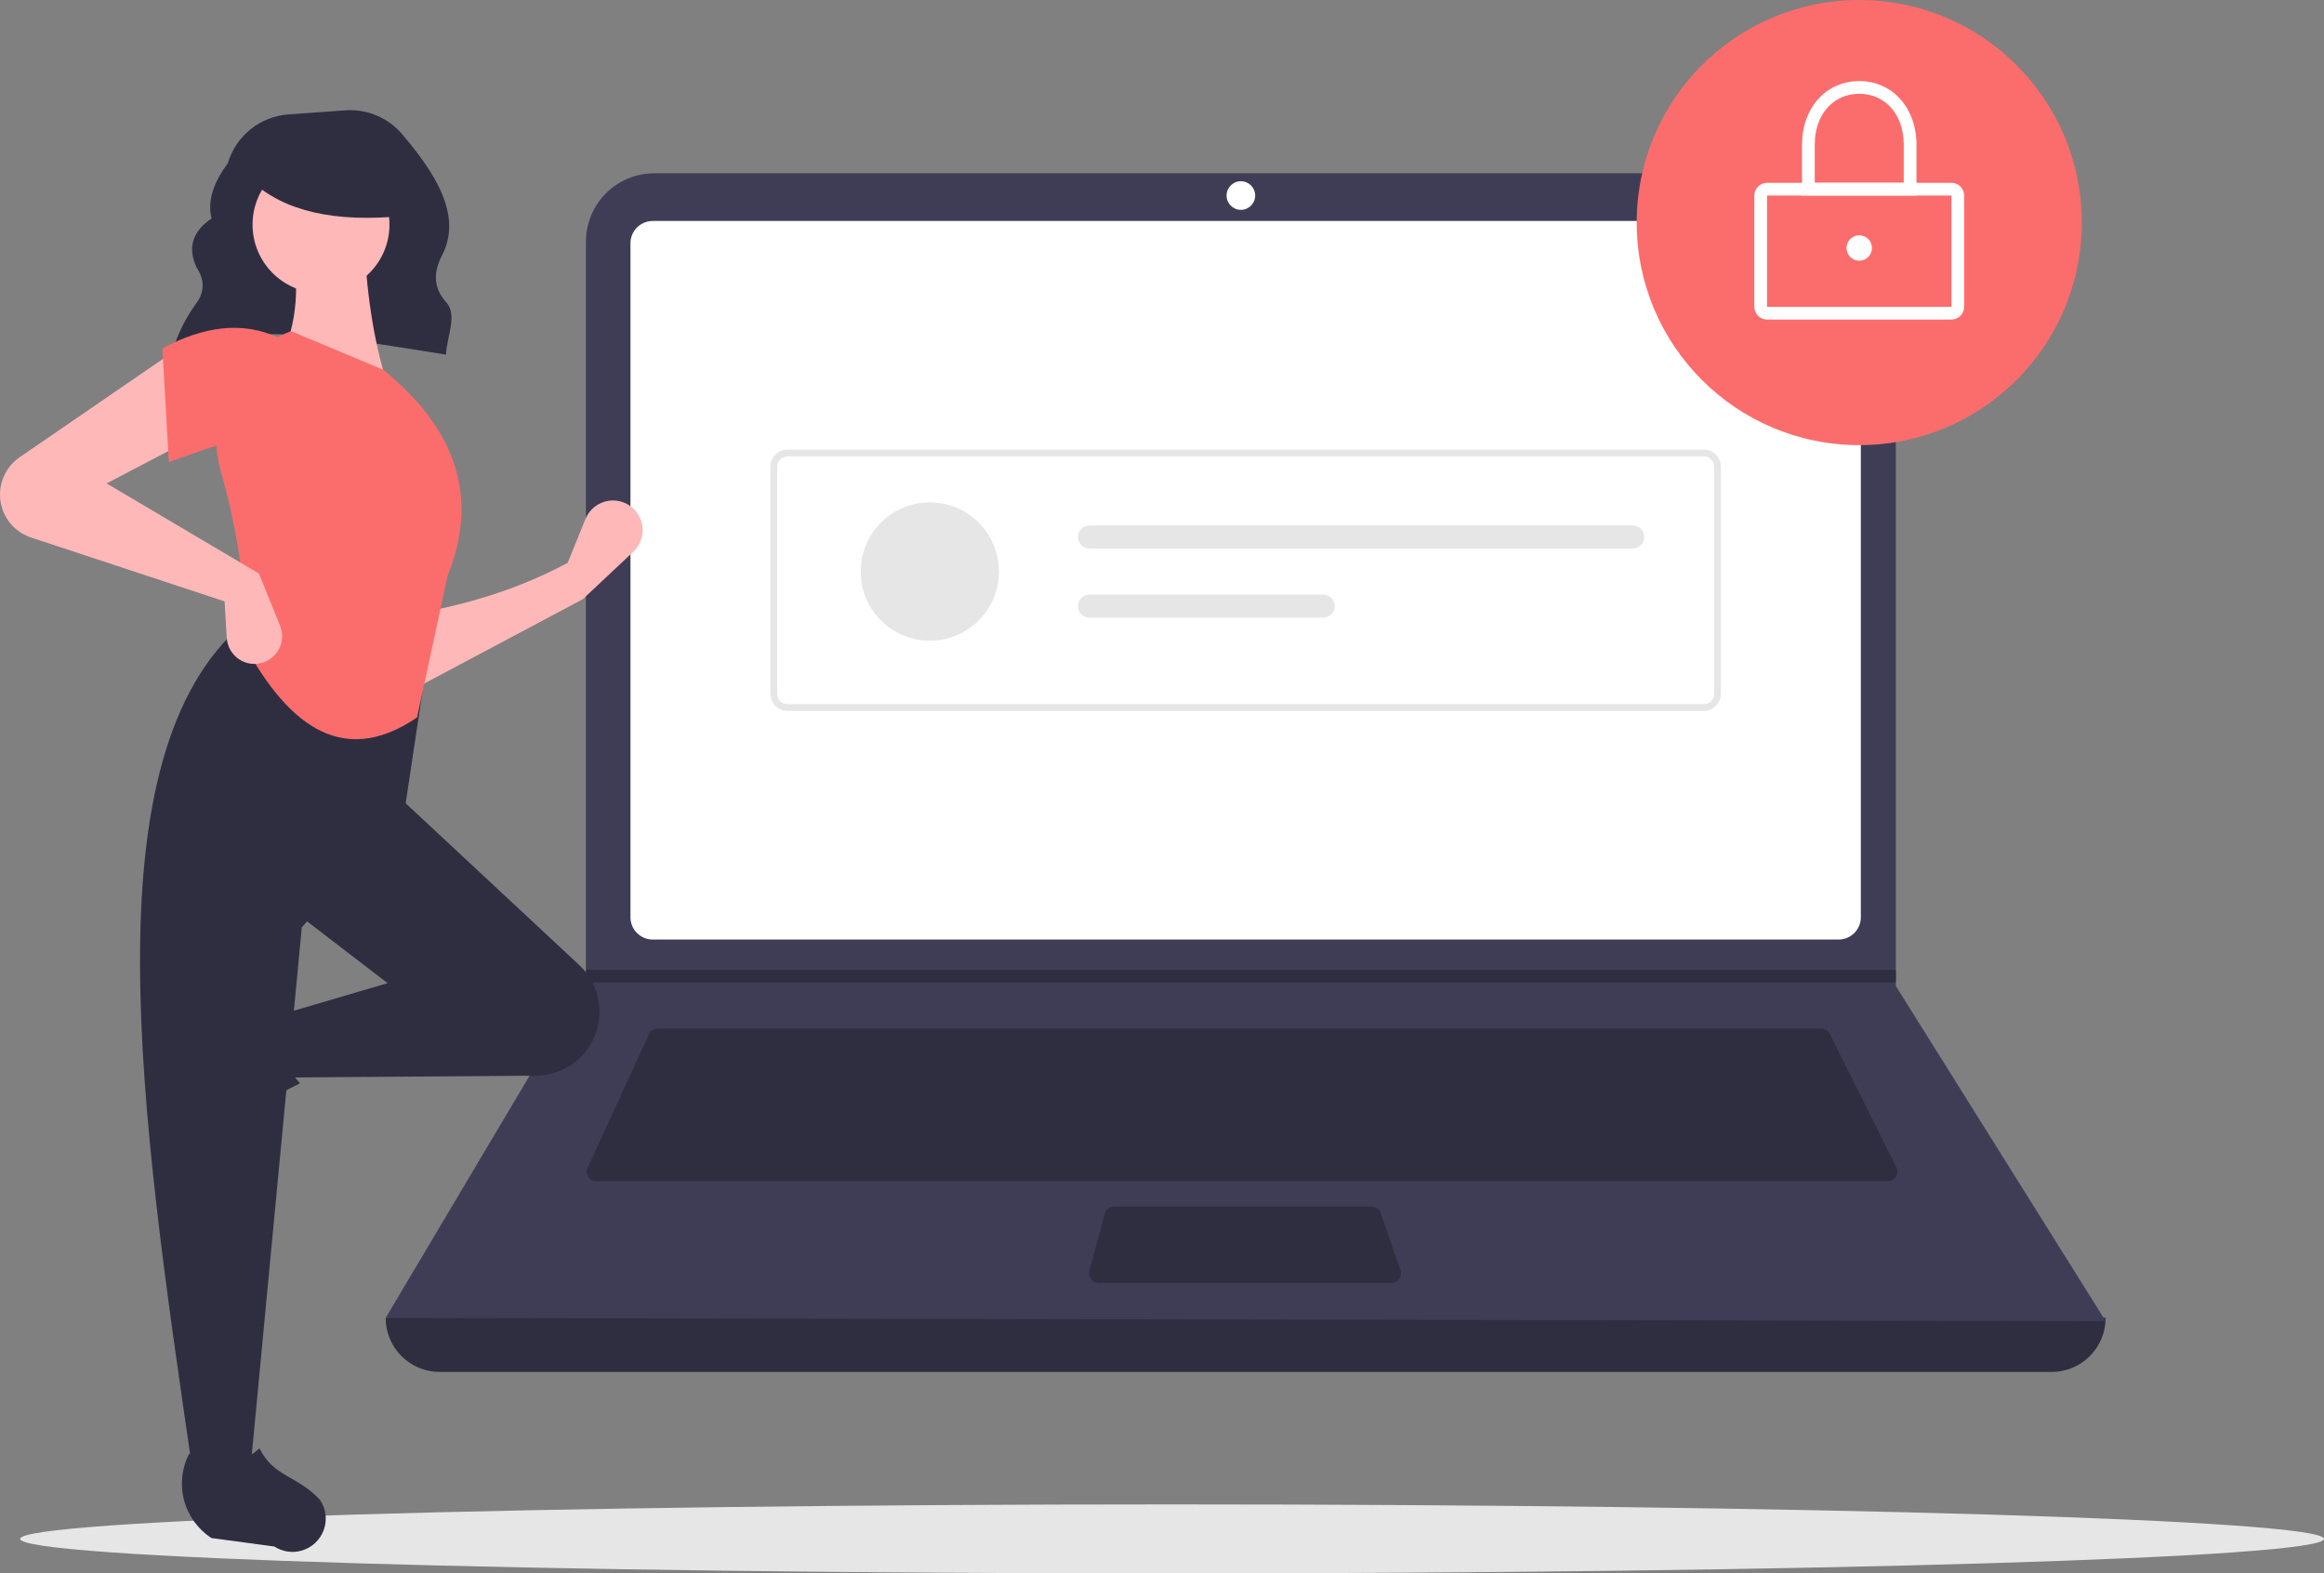 <svg width="808" height="547" viewBox="0 0 808 547" fill="none" xmlns="http://www.w3.org/2000/svg">
<rect x="0" y="0" width="808" height="547" fill="#808080" stroke="none"/>
<path d="M407.5 547C628.69 547 808 541.627 808 535C808 528.373 628.69 523 407.5 523C186.31 523 7 528.373 7 535C7 541.627 186.31 547 407.5 547Z" fill="#E6E6E6"/>
<path d="M59.853 122.42C87.35 110.724 121.598 118.134 155.044 123.277C155.356 117.049 159.128 109.469 155.176 105.124C150.375 99.846 150.817 94.299 153.706 88.721C161.094 74.456 150.509 59.277 139.822 46.656C137.413 43.818 134.369 41.587 130.936 40.147C127.504 38.706 123.78 38.095 120.067 38.364L100.269 39.778C95.452 40.122 90.854 41.929 87.092 44.958C83.329 47.986 80.582 52.092 79.216 56.724C74.489 63.154 71.959 69.565 73.552 75.943C66.471 80.782 65.281 86.623 68.463 93.207C71.161 97.353 71.132 101.389 68.341 105.313C64.674 110.316 61.865 115.894 60.03 121.819L59.853 122.42Z" fill="#2F2E41"/>
<path d="M713.29 476.963H152.872C147.889 476.963 143.109 474.983 139.585 471.459C136.061 467.935 134.081 463.156 134.081 458.172C337.232 434.562 536.566 434.562 732.081 458.172C732.081 463.156 730.101 467.935 726.577 471.459C723.053 474.983 718.274 476.963 713.29 476.963Z" fill="#2F2E41"/>
<path d="M732.081 459.277L134.081 458.172L203.387 341.556L203.719 341.004V83.996C203.719 80.877 204.333 77.788 205.526 74.906C206.72 72.024 208.47 69.405 210.676 67.199C212.882 64.993 215.5 63.243 218.382 62.05C221.264 60.856 224.353 60.242 227.473 60.242H635.373C638.493 60.242 641.582 60.856 644.464 62.05C647.346 63.243 649.965 64.993 652.17 67.199C654.376 69.405 656.126 72.024 657.32 74.906C658.513 77.788 659.128 80.877 659.127 83.996V342.772L732.081 459.277Z" fill="#3F3D56"/>
<path d="M226.931 76.823C224.88 76.825 222.913 77.641 221.463 79.091C220.012 80.542 219.196 82.509 219.194 84.56V318.896C219.196 320.948 220.012 322.915 221.463 324.365C222.913 325.816 224.88 326.632 226.931 326.634H639.231C641.282 326.631 643.249 325.815 644.699 324.365C646.15 322.914 646.966 320.948 646.968 318.896V84.56C646.966 82.509 646.15 80.542 644.699 79.091C643.249 77.641 641.282 76.825 639.231 76.823H226.931Z" fill="white"/>
<path d="M228.659 357.584C228.025 357.585 227.405 357.767 226.871 358.109C226.337 358.451 225.912 358.939 225.646 359.514L204.291 405.939C204.058 406.445 203.957 407 203.995 407.555C204.034 408.11 204.211 408.646 204.511 409.114C204.811 409.582 205.224 409.968 205.712 410.235C206.2 410.502 206.747 410.641 207.303 410.641H656.395C656.96 410.641 657.516 410.497 658.01 410.222C658.504 409.946 658.919 409.549 659.216 409.069C659.513 408.588 659.682 408.039 659.708 407.474C659.733 406.91 659.613 406.348 659.36 405.842L636.148 359.417C635.874 358.865 635.451 358.401 634.927 358.077C634.403 357.753 633.799 357.582 633.183 357.584H228.659Z" fill="#2F2E41"/>
<path d="M431.423 72.954C434.17 72.954 436.397 70.727 436.397 67.98C436.397 65.233 434.17 63.005 431.423 63.005C428.676 63.005 426.449 65.233 426.449 67.98C426.449 70.727 428.676 72.954 431.423 72.954Z" fill="white"/>
<path d="M387.281 419.484C386.552 419.485 385.844 419.726 385.265 420.169C384.686 420.613 384.27 421.234 384.079 421.938L378.723 441.834C378.59 442.326 378.573 442.841 378.671 443.341C378.77 443.84 378.983 444.31 379.292 444.714C379.602 445.118 380 445.445 380.457 445.67C380.913 445.896 381.415 446.013 381.924 446.013H483.798C484.327 446.013 484.848 445.887 485.318 445.644C485.788 445.402 486.193 445.051 486.499 444.62C486.806 444.189 487.005 443.692 487.08 443.168C487.155 442.645 487.104 442.111 486.931 441.612L480.044 421.715C479.818 421.064 479.395 420.499 478.833 420.099C478.272 419.7 477.6 419.485 476.91 419.484H387.281Z" fill="#2F2E41"/>
<path d="M659.127 337.135V341.556H203.387L203.73 341.004V337.135H659.127Z" fill="#2F2E41"/>
<path d="M646.416 154.75C689.149 154.75 723.791 120.108 723.791 77.375C723.791 34.642 689.149 0 646.416 0C603.683 0 569.04 34.642 569.04 77.375C569.04 120.108 603.683 154.75 646.416 154.75Z" fill="#FB6D6C"/>
<path d="M678.471 111.089H614.36C613.188 111.088 612.064 110.621 611.235 109.792C610.406 108.964 609.94 107.84 609.939 106.667V67.98C609.94 66.807 610.406 65.683 611.235 64.855C612.064 64.026 613.188 63.559 614.36 63.558H678.471C679.643 63.559 680.767 64.026 681.596 64.855C682.425 65.683 682.891 66.807 682.893 67.98V106.667C682.891 107.84 682.425 108.964 681.596 109.792C680.767 110.621 679.643 111.088 678.471 111.089ZM614.36 67.98V106.667H678.474L678.471 67.98L614.36 67.98Z" fill="white"/>
<path d="M666.312 67.98H626.519V50.294C626.519 37.484 634.887 28.187 646.416 28.187C657.944 28.187 666.312 37.484 666.312 50.294L666.312 67.98ZM630.941 63.558H661.891V50.294C661.891 39.881 655.527 32.608 646.416 32.608C637.304 32.608 630.941 39.881 630.941 50.294L630.941 63.558Z" fill="white"/>
<path d="M646.416 90.639C648.858 90.639 650.837 88.66 650.837 86.218C650.837 83.776 648.858 81.797 646.416 81.797C643.974 81.797 641.994 83.776 641.994 86.218C641.994 88.66 643.974 90.639 646.416 90.639Z" fill="white"/>
<path d="M592.401 247.149H273.761C272.197 247.148 270.697 246.525 269.591 245.419C268.485 244.313 267.862 242.813 267.86 241.249V162.208C267.862 160.643 268.485 159.144 269.591 158.037C270.697 156.931 272.197 156.309 273.761 156.307H592.401C593.965 156.309 595.465 156.931 596.571 158.037C597.678 159.144 598.3 160.643 598.302 162.208V241.249C598.3 242.813 597.678 244.313 596.571 245.419C595.465 246.525 593.965 247.148 592.401 247.149ZM273.761 158.667C272.823 158.668 271.923 159.042 271.259 159.705C270.595 160.369 270.222 161.269 270.221 162.208V241.249C270.222 242.187 270.595 243.087 271.259 243.751C271.923 244.415 272.823 244.788 273.761 244.789H592.401C593.34 244.788 594.24 244.415 594.903 243.751C595.567 243.087 595.94 242.187 595.941 241.249V162.208C595.94 161.269 595.567 160.369 594.903 159.705C594.24 159.042 593.34 158.668 592.401 158.667L273.761 158.667Z" fill="#E6E6E6"/>
<path d="M323.271 222.732C336.546 222.732 347.308 211.97 347.308 198.696C347.308 185.421 336.546 174.659 323.271 174.659C309.996 174.659 299.235 185.421 299.235 198.696C299.235 211.97 309.996 222.732 323.271 222.732Z" fill="#E6E6E6"/>
<path d="M378.784 182.671C378.258 182.67 377.736 182.773 377.249 182.974C376.762 183.175 376.32 183.47 375.947 183.842C375.575 184.214 375.279 184.656 375.077 185.143C374.876 185.629 374.772 186.151 374.772 186.677C374.772 187.204 374.876 187.725 375.077 188.212C375.279 188.698 375.575 189.14 375.947 189.512C376.32 189.884 376.762 190.179 377.249 190.38C377.736 190.581 378.258 190.684 378.784 190.683H567.642C568.704 190.683 569.723 190.261 570.475 189.51C571.226 188.759 571.648 187.74 571.648 186.677C571.648 185.615 571.226 184.596 570.475 183.844C569.723 183.093 568.704 182.671 567.642 182.671H378.784Z" fill="#E6E6E6"/>
<path d="M378.784 206.708C377.722 206.708 376.703 207.13 375.951 207.881C375.2 208.632 374.778 209.651 374.778 210.714C374.778 211.776 375.2 212.795 375.951 213.546C376.703 214.298 377.722 214.72 378.784 214.72H460.05C461.113 214.72 462.132 214.298 462.883 213.546C463.634 212.795 464.056 211.776 464.056 210.714C464.056 209.651 463.634 208.632 462.883 207.881C462.132 207.13 461.113 206.708 460.05 206.708H378.784Z" fill="#E6E6E6"/>
<path d="M202.603 208.328L143.7 239.644L142.954 213.547C162.18 210.338 180.471 204.75 197.384 195.653L203.544 180.433C204.216 178.774 205.307 177.319 206.71 176.209C208.114 175.1 209.782 174.375 211.551 174.105C213.319 173.834 215.128 174.029 216.799 174.669C218.469 175.309 219.945 176.372 221.081 177.755C222.742 179.778 223.573 182.356 223.404 184.969C223.236 187.581 222.08 190.031 220.172 191.824L202.603 208.328Z" fill="#FFB8B8"/>
<path d="M58.679 389.133C58.25 387.557 58.158 385.908 58.412 384.294C58.665 382.68 59.257 381.138 60.149 379.77L73.088 359.912C76.148 355.215 80.844 351.823 86.265 350.393C91.685 348.962 97.444 349.597 102.423 352.173C96.985 361.429 97.743 369.549 104.301 376.606C94.12 381.576 84.711 387.991 76.365 395.651C74.841 396.69 73.091 397.35 71.261 397.575C69.431 397.801 67.573 397.586 65.843 396.948C64.113 396.31 62.56 395.268 61.314 393.909C60.068 392.549 59.164 390.912 58.679 389.133Z" fill="#2F2E41"/>
<path d="M205.286 363.168C203.328 366.432 200.564 369.137 197.259 371.025C193.955 372.912 190.221 373.919 186.415 373.948L100.455 374.599L96.727 352.976L134.753 341.792L102.692 317.187L137.735 276.178L201.385 335.503C205.105 338.97 207.522 343.609 208.232 348.645C208.942 353.681 207.902 358.808 205.286 363.168Z" fill="#2F2E41"/>
<path d="M87.034 511.045H66.902C48.827 387.147 30.428 262.903 84.797 216.53L148.919 226.968L140.718 281.398L104.928 322.406L87.034 511.045Z" fill="#2F2E41"/>
<path d="M104.73 539.112C103.154 539.542 101.505 539.633 99.891 539.38C98.278 539.127 96.736 538.535 95.367 537.643L73.508 534.705C68.811 531.645 65.419 526.949 63.988 521.529C62.558 516.108 63.192 510.35 65.768 505.37C75.024 510.808 83.145 510.049 90.201 503.491C95.187 513.558 103.402 512.944 111.248 521.426C112.286 522.949 112.946 524.699 113.172 526.529C113.398 528.36 113.183 530.217 112.545 531.948C111.907 533.678 110.865 535.231 109.506 536.477C108.147 537.723 106.509 538.626 104.73 539.112Z" fill="#2F2E41"/>
<path d="M134.753 133.767L97.472 124.82C103.664 112.146 104.174 98.044 101.2 83.066L126.551 82.32C127.345 100.946 129.748 118.347 134.753 133.767Z" fill="#FFB8B8"/>
<path d="M144.999 249.418C117.86 267.911 98.684 250.051 84.051 222.495C86.085 205.633 82.792 185.454 76.695 163.528C73.983 153.858 74.995 143.522 79.532 134.561C84.069 125.6 91.8 118.666 101.2 115.127L133.261 128.548C160.485 150.739 165.843 174.775 155.63 200.127L144.999 249.418Z" fill="#FB6D6C"/>
<path d="M66.902 152.408L37.078 168.065L90.016 199.381L97.382 217.55C97.874 218.763 98.113 220.063 98.086 221.372C98.059 222.68 97.766 223.969 97.224 225.16C96.682 226.351 95.903 227.42 94.935 228.3C93.967 229.181 92.83 229.855 91.593 230.281C90.187 230.766 88.687 230.919 87.212 230.728C85.737 230.536 84.326 230.006 83.09 229.179C81.854 228.351 80.826 227.249 80.088 225.957C79.349 224.666 78.919 223.222 78.831 221.737L78.087 209.074L10.803 186.87C8.536 186.122 6.469 184.868 4.758 183.203C3.048 181.537 1.739 179.505 0.93 177.259C-0.249 173.985 -0.309 170.412 0.759 167.101C1.827 163.789 3.963 160.925 6.833 158.956L60.938 121.838L66.902 152.408Z" fill="#FFB8B8"/>
<path d="M96.727 155.39C84.288 149.939 72.977 155.86 58.701 160.609L56.464 121.092C70.64 113.536 84.156 111.499 96.727 117.364L96.727 155.39Z" fill="#FB6D6C"/>
<path d="M111.606 101.895C124.752 101.895 135.408 91.238 135.408 78.093C135.408 64.947 124.752 54.29 111.606 54.29C98.46 54.29 87.804 64.947 87.804 78.093C87.804 91.238 98.46 101.895 111.606 101.895Z" fill="#FFB8B8"/>
<path d="M140.081 75.089C116.515 77.397 98.558 73.543 87.081 62.569V53.732H138.081L140.081 75.089Z" fill="#2F2E41"/>
</svg>
